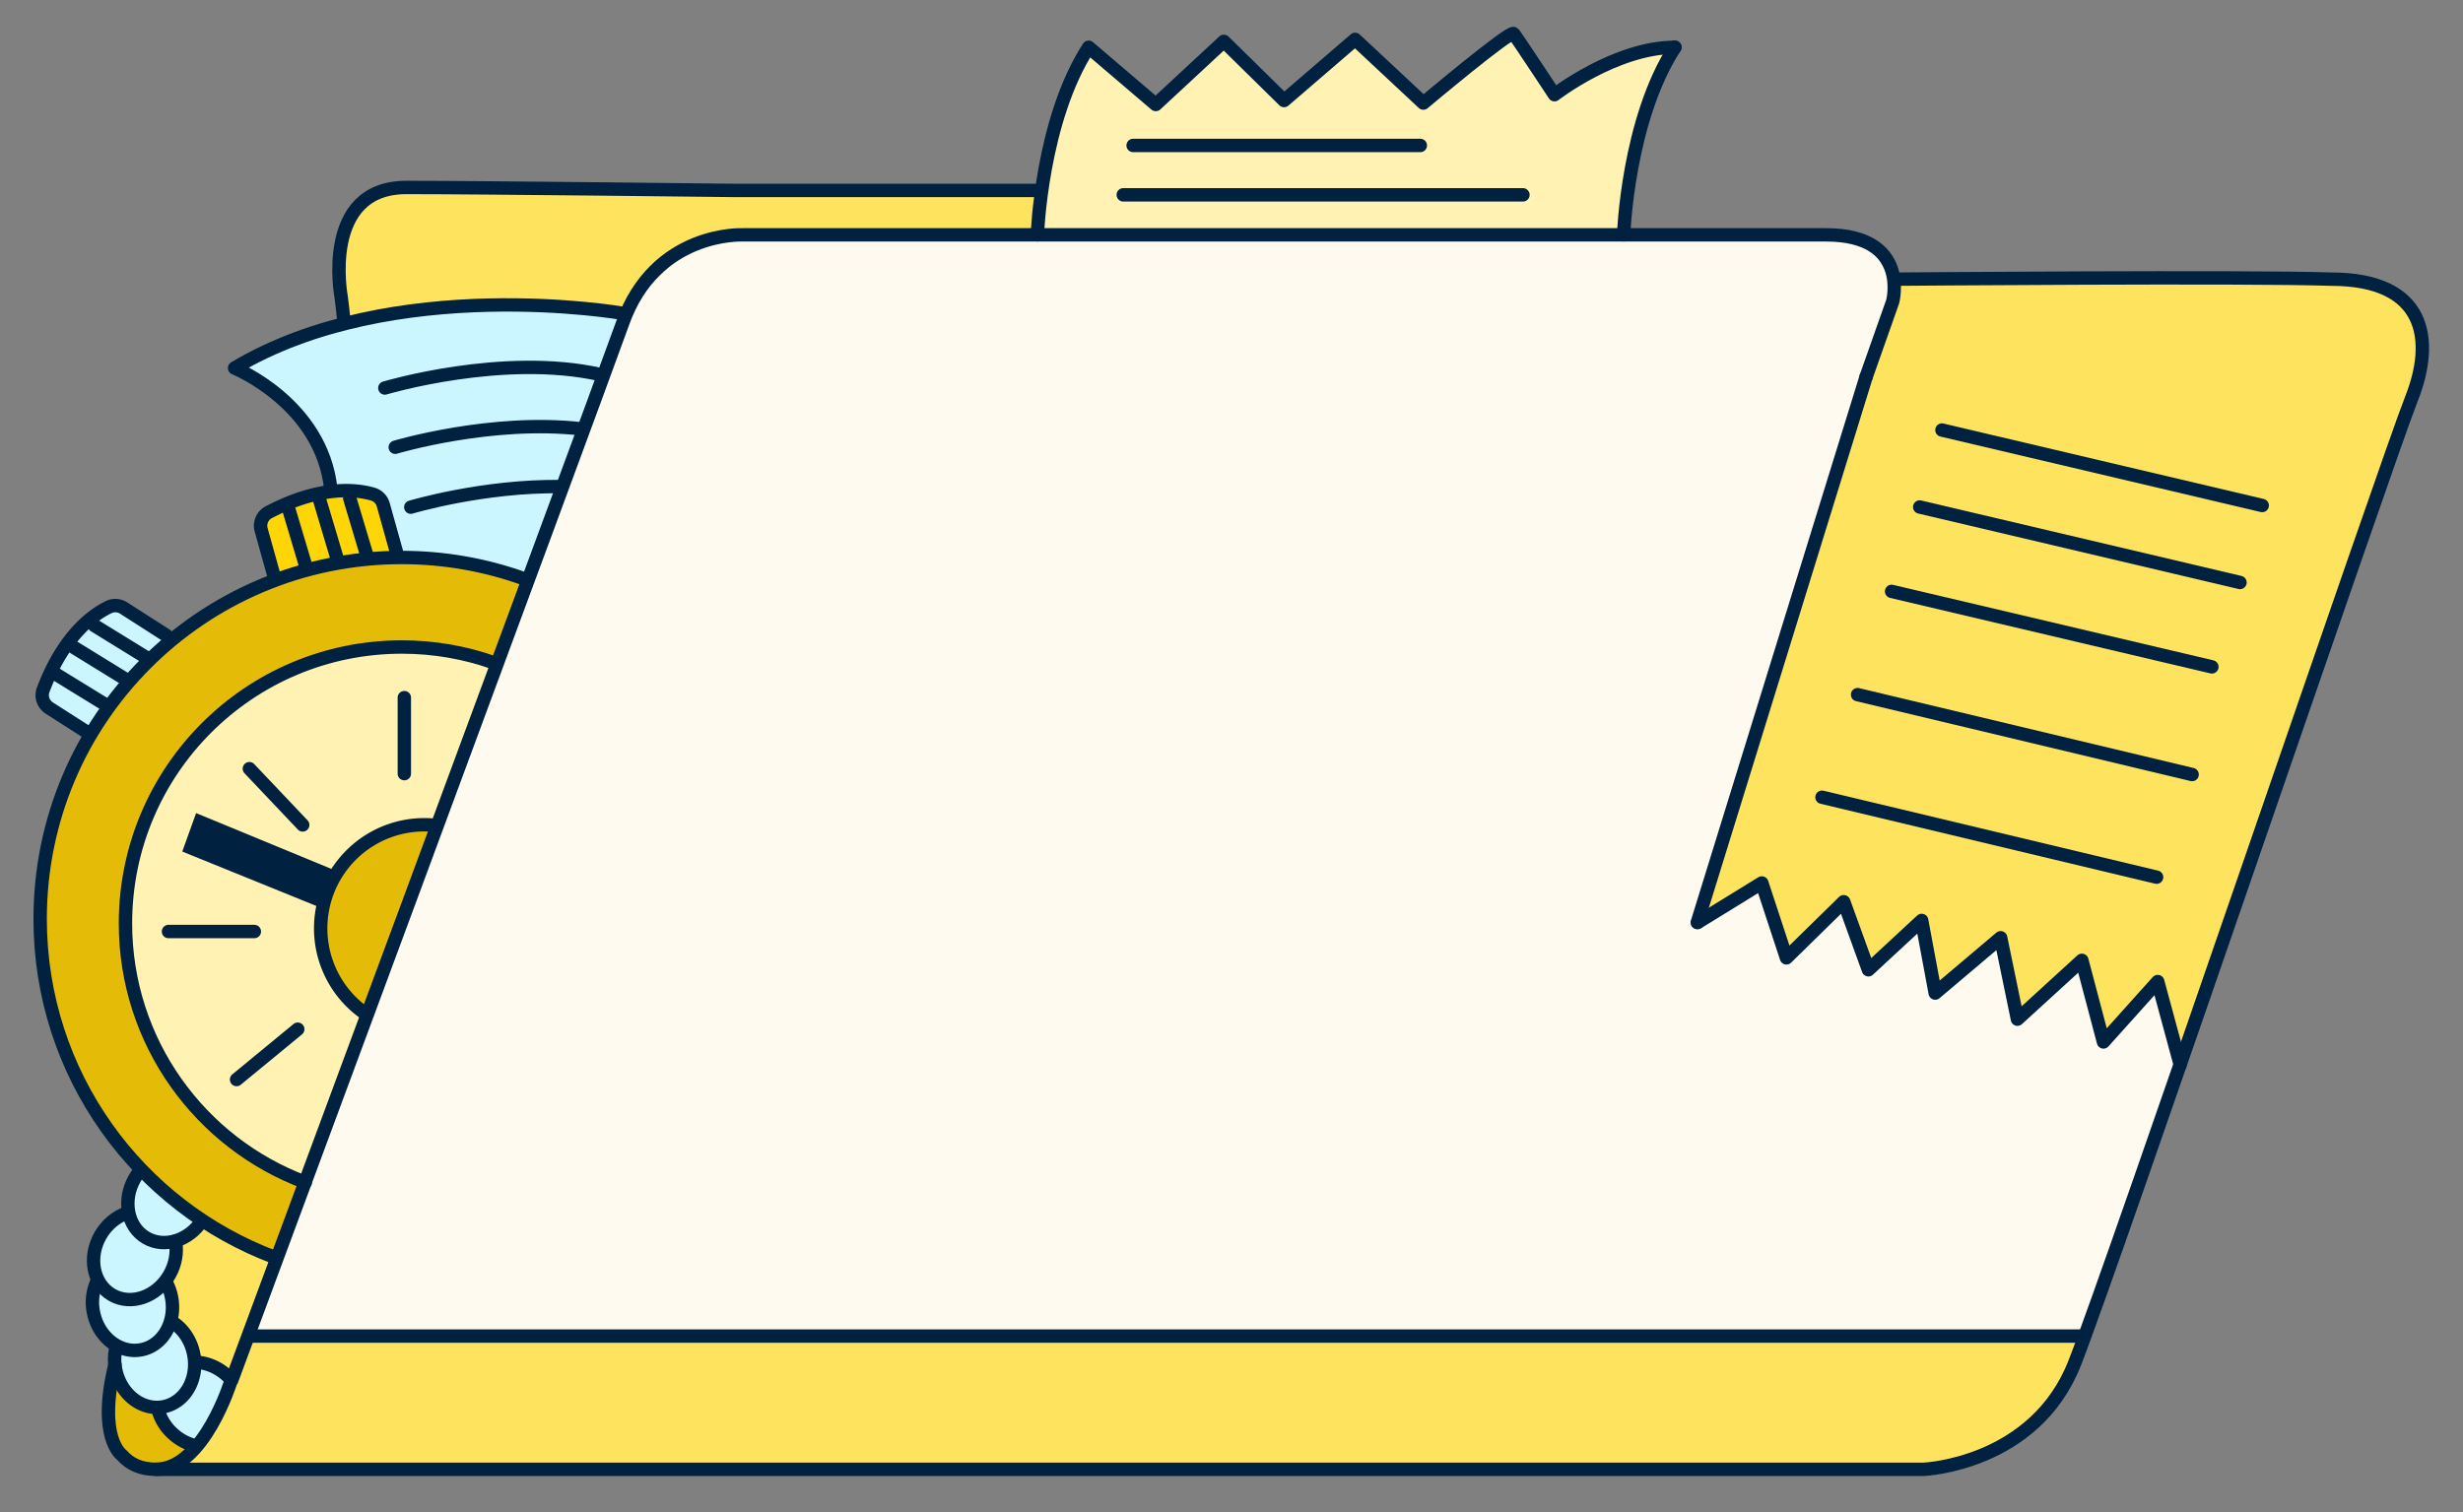 <svg xmlns="http://www.w3.org/2000/svg" xml:space="preserve" id="Layer_1" x="0" y="0" viewBox="0 0 184 113"><rect x="0" y="0" width="184" height="113" fill="#808080" stroke="none"/><style>.st0{fill:#fffaf0}.st1{fill:#fee45e}.st2{fill:#fff2b2}.st3{fill:#e4bc07}.st4{fill:#ccf6ff}.st5{fill:#fed607}.st6{fill:none;stroke:#002140;stroke-linecap:round;stroke-linejoin:round}.st7{fill:#002140}</style><path d="M55.6 17.615s-6.047.293-8.11 4.277c-2.063 3.98-22.267 59.577-22.267 59.577l-7.817 21.234s-3.243 6.193-5.013 6.93H139.95l13.86-4.88 4.68-12.677 16.174-46.67s1.416-1.69.383-2.87-7.227-14.157-7.227-14.157l-28.606-.293 2.063-5.75s.147-4.57-4.72-4.867c-4.867-.293-80.96.147-80.96.147h.003z" class="st0"/><path d="m18.953 99.605-2.063 5.31-4.14 4.9 131.847.26s10.616-2.213 10.763-10.027zm58.544-85.377-47.337-.19s-4.827-.1-4.647 4.977l.18 5.077 20.833-.653s4.647-4.867 5.53-5.197c.883-.333 25.437-.7 25.437-.7v-3.313z" class="st1"/><path d="m20.87 93.782-5.64-2.1s-.997-3.317-3.097 1.107.333 8.847.333 8.847l4.757 1.88 3.65-9.733z" class="st1"/><path d="M39.564 43.348s-13.05-4.647-24 2.433C4.614 52.858.74 66.132 4.28 76.305c3.54 10.177 11.393 17.253 16.59 17.473l18.69-50.433z" class="st2"/><path d="m37.13 49.875 1.88-6.637s-13.493-4.757-24 2.653S1.074 65.245 4.614 77.411 20.32 93.558 20.87 93.782l1.88-5.75S8.593 84.162 9.367 66.685c0-8.627 10.177-15.817 11.943-16.48 1.77-.663 8.073-1.66 8.073-1.66s6.857-.22 7.743 1.327z" class="st3"/><path d="m32.927 61.375-5.31 14.6s-4.093-3.43-3.76-6.747 2.877-5.64 3.317-6.083 4.533-1.88 5.75-1.77z" class="st3"/><path d="M3.25 51.458s-.147.883.293 1.327 3.317 2.063 3.317 2.063 4.57-6.12 6.12-7.077l-3.76-2.063s-.96-.517-1.77.073-3.467 3.613-4.203 5.677z" class="st4"/><path d="m20.65 43.201 9.217-1.623-1.77-4.57s-5.087-.883-8.773 1.917z" class="st5"/><path d="m10.4 87.442-.883 3.317-1.77 1.253-.883 2.063.22 1.697-.293 1.55 1.18 2.95.81.293s-1.253 2.433.517 3.317l2.95 1.473s.737 2.287 1.917 2.433c1.18.147 2.433-1.916 2.433-1.916l.37-2.95-2.213-1.107-1.697-3.243-.443-3.317.737-2.58 1.473-1.253zm14.563-51.06s-2.1-6.413-7.19-8.847c0 0 3.317-3.65 13.273-4.313 9.953-.663 16.037.333 16.037.333l-7.52 19.797s-6.23-2.1-9.697-1.77l-1.77-4.57-3.133-.627z" class="st4"/><path d="m141.757 20.748-.554 2.653-14.266 45.787 4.646-2.877 2.1 4.647 3.98-3.207 1.88 3.98 3.65-2.543 1.364 4.857 4.83-3.75 1.263 5.54 4.71-4.213 1.683 5.867 4.15-4.147 1.557 5.747 17.603-50.377s3.317-7.63-5.53-7.743c-8.846-.11-33.07-.22-33.07-.22h.004z" class="st1"/><path d="M77.497 17.542h43.906s1.327-9.4 3.317-13.823c0 0-5.197.997-8.407 3.54l-3.206-4.533-6.414 4.977-5.42-4.423-5.42 3.98-4.423-3.87-5.197 4.423-4.867-3.98s-2.877 3.097-3.87 13.713v-.004z" class="st2"/><path d="M8.264 103.245s-1.83 4.71 1.327 5.64 3.98.443 3.98.443l.59-1.54-2.69-2.11z" class="st3"/><path d="M17.267 103.148s-2.027 6.637-5.63 6.637c-1.103 0-1.93-.373-2.527-1.057 0 0-1.867-1.256-.523-6.753m130.82-73.81 1.99-5.64s1.326-4.977-4.977-4.977H55.46s-6.527-.293-8.96 6.637c-2.987 8.293-29.197 78.967-29.197 78.967" class="st6"/><path d="M11.673 109.785H143.72s8.293-.333 11.28-7.963 23.376-67.57 25.14-72 1.1-8.963-5.98-8.963c-6.194-.22-32.517 0-32.517 0M25.697 24.091q-.09-1.003-.21-1.9s-1.55-8.183 4.867-8.183c5.75 0 24.333.22 24.333.22h22.81m-56.91 79.747C10.317 90.155 3 80.262 3 68.658c0-14.913 12.09-27.003 27.003-27.003 3.217 0 6.303.563 9.163 1.593" class="st6"/><path d="M22.81 88.345C14.963 85.422 9.373 77.858 9.373 68.992c0-11.403 9.243-20.647 20.647-20.647 2.413 0 4.73.413 6.883 1.177M15.1 91.195c-.98 1.503-2.807 2.087-4.173 1.3-1.42-.82-1.803-2.813-.86-4.45q.16-.28.36-.52" class="st6"/><path d="M13.106 92.738c.157.807.017 1.713-.457 2.533-.947 1.64-2.863 2.303-4.283 1.483s-1.803-2.813-.86-4.45c.473-.82 1.19-1.393 1.963-1.663" class="st6"/><path d="M12.49 95.962c.14.29.25.603.317.937.377 1.853-.62 3.623-2.227 3.95s-3.217-.91-3.593-2.767a3.74 3.74 0 0 1 .26-2.337" class="st6"/><path d="M12.997 98.862c.713.493 1.267 1.306 1.467 2.296.377 1.854-.62 3.624-2.227 3.95s-3.217-.91-3.593-2.766a3.8 3.8 0 0 1 .01-1.6m5.973 7.29a3.8 3.8 0 0 1-1.623-.827 3.75 3.75 0 0 1-1.197-1.867m2.96-3.546c.727.063 1.47.363 2.097.903q.195.165.36.35M27.37 75.788a7.743 7.743 0 0 1 5.2-14.113m-2.364-9.547v5.677M12.587 69.602H19m-.37-12.167 3.983 4.203m-.37 15.264-4.57 3.76" class="st6"/><path d="m25.193 65.105-10.543-4.35-1.033 2.873 10.177 4.13" class="st7"/><path d="m12.436 47.482-3.2-2.05a1.14 1.14 0 0 0-1.097-.077c-1.077.51-3.353 2.033-4.913 6.193-.19.503.007 1.07.46 1.36l2.923 1.87m-2.576-4.493 3.833 2.357m-2.359-4.277 3.833 2.36m-2.283-3.98 3.833 2.36m18.764-7.733-1.023-3.66a1.14 1.14 0 0 0-.767-.787c-1.143-.337-3.853-.717-7.79 1.35-.477.25-.707.803-.563 1.32l.933 3.343m1.076-5.073 1.287 4.313m1.089-4.763 1.287 4.313m.947-4.49 1.29 4.313m-8.79 58.281h136.923" class="st6"/><path d="M46.503 23.408s-17.143-2.987-28.977 4.093c0 0 6.527 2.653 7.19 9.07" class="st6"/><path d="M28.75 28.992s8.847-2.653 16.147-.997m-15.37 5.423s7.18-2.153 13.94-1.37m-12.78 5.847s5.39-1.617 11.227-1.537m97.493-8.193-12.61 40.763m-49.3-51.386s.293-8.553 3.833-14.01l5.013 4.277 5.087-4.72 4.497 4.423 5.31-4.57 5.096 4.76s6.524-5.487 6.75-5.19c.227.297 3.047 4.563 3.047 4.563s4.57-3.54 8.997-3.54" class="st6"/><path d="M121.294 17.542s.293-8.553 3.833-14.01M84.65 10.868h21.456m-22.193 3.69h29.86m22.34 45.01 24.997 5.973m-22.34-13.639 24.994 5.97m-22.451-13.684 23.927 5.64m-21.827-11.946 23.927 5.64m-22.267-11.39L169 37.771m-6.127 41.771-1.68-6.2-4.053 4.513-1.613-6.1-4.814 4.397-1.253-6.083-4.89 4.133-1.01-5.427-3.98 3.687-1.843-5.087-4.28 4.197-1.84-5.597-4.794 2.953" class="st6"/></svg>
